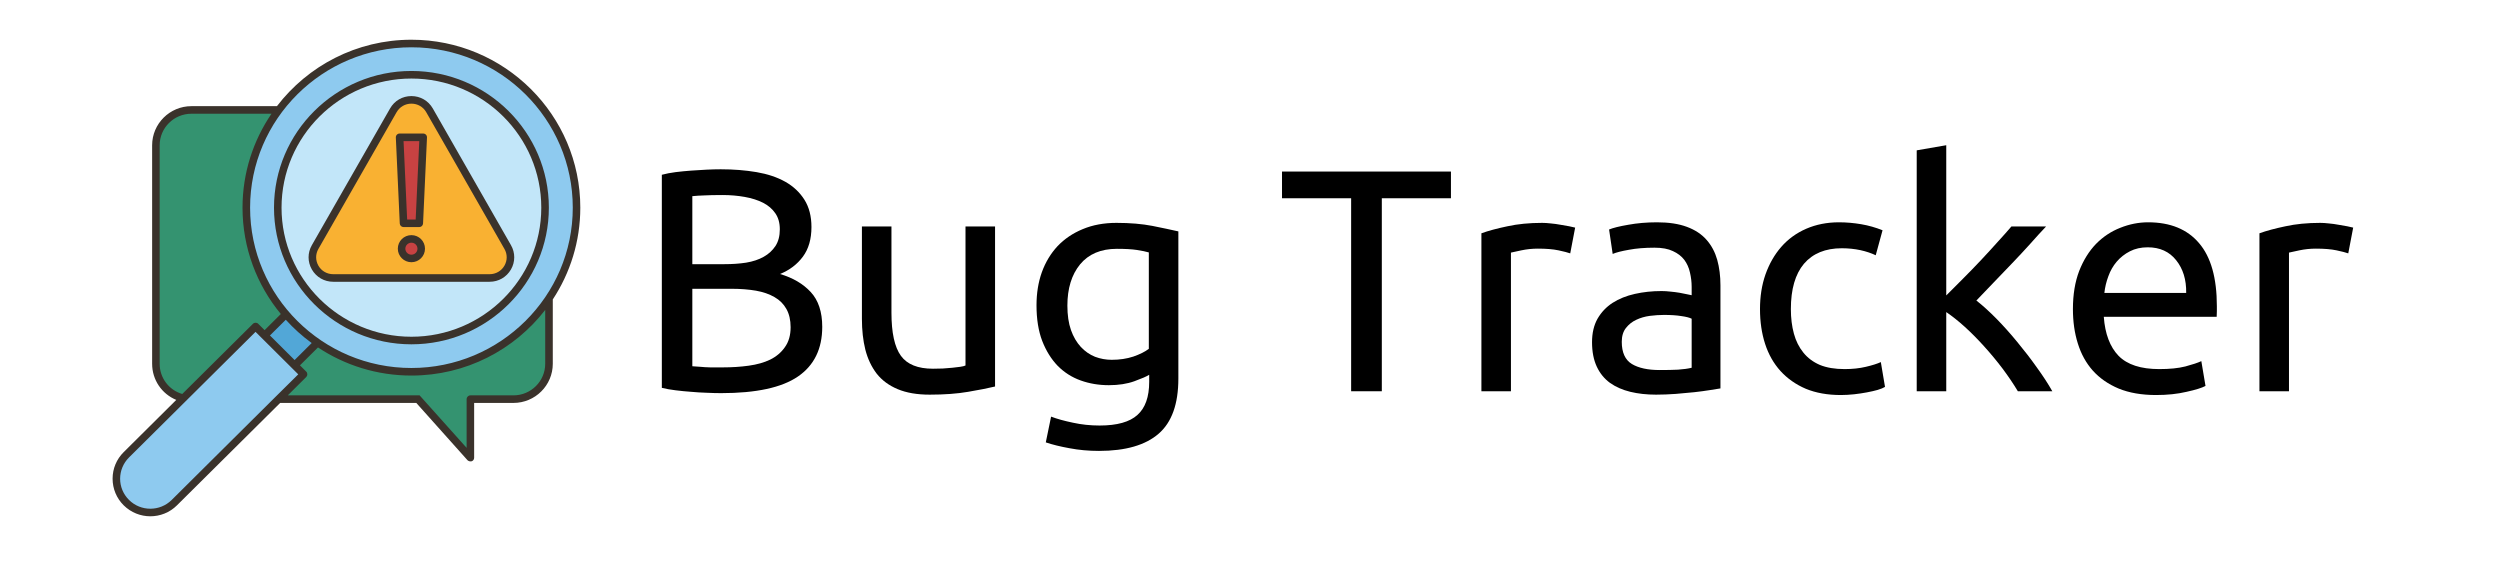 <svg xmlns="http://www.w3.org/2000/svg" xmlns:xlink="http://www.w3.org/1999/xlink" width="275" zoomAndPan="magnify" viewBox="0 0 206.25 46.5" height="62" preserveAspectRatio="xMidYMid meet" version="1.0"><defs><g/><clipPath id="44aca8c6f8"><path d="M 20 3.273 L 47.875 3.273 L 47.875 31 L 20 31 Z M 20 3.273 " clip-rule="nonzero"/></clipPath><clipPath id="43982033f2"><path d="M 9.289 26 L 26 26 L 26 42.598 L 9.289 42.598 Z M 9.289 26 " clip-rule="nonzero"/></clipPath><clipPath id="4a941e7dc6"><path d="M 9.289 3.273 L 47.875 3.273 L 47.875 42.598 L 9.289 42.598 Z M 9.289 3.273 " clip-rule="nonzero"/></clipPath></defs><path fill="#349370" d="M 22.996 9.07 L 15.793 9.07 C 14.176 9.07 12.859 10.375 12.859 11.988 L 12.859 30.016 C 12.859 31.395 13.828 32.551 15.125 32.852 L 22.984 32.93 L 34.484 32.93 L 38.809 37.766 L 38.809 32.93 L 42.359 32.93 C 43.98 32.93 45.293 31.625 45.293 30.016 L 45.293 24.617 Z M 22.996 9.07 " fill-opacity="1" fill-rule="nonzero"/><g clip-path="url(#44aca8c6f8)"><path fill="#8ecaef" d="M 47.562 17.133 C 47.562 19.898 46.727 22.473 45.293 24.617 C 42.852 28.266 38.68 30.672 33.941 30.672 C 31.062 30.672 28.391 29.785 26.191 28.266 C 25.223 27.602 24.348 26.816 23.586 25.93 C 21.551 23.562 20.32 20.488 20.32 17.133 C 20.32 14.113 21.316 11.324 22.996 9.07 C 25.477 5.746 29.457 3.59 33.941 3.59 C 41.465 3.59 47.562 9.652 47.562 17.133 Z M 47.562 17.133 " fill-opacity="1" fill-rule="nonzero"/></g><path fill="#c2e6f9" d="M 44.969 17.133 C 44.969 23.184 40.031 28.094 33.941 28.094 C 27.852 28.094 22.914 23.184 22.914 17.133 C 22.914 11.078 27.852 6.168 33.941 6.168 C 40.031 6.168 44.969 11.078 44.969 17.133 Z M 44.969 17.133 " fill-opacity="1" fill-rule="nonzero"/><path fill="#c84242" d="M 33.941 19.711 C 34.391 19.711 34.754 20.07 34.754 20.516 C 34.754 20.961 34.391 21.324 33.941 21.324 C 33.492 21.324 33.133 20.961 33.133 20.516 C 33.133 20.07 33.492 19.711 33.941 19.711 Z M 33.941 19.711 " fill-opacity="1" fill-rule="nonzero"/><path fill="#c84242" d="M 34.914 11.328 L 34.59 18.422 L 33.293 18.422 L 32.969 11.328 Z M 34.914 11.328 " fill-opacity="1" fill-rule="nonzero"/><path fill="#f9b132" d="M 41.887 20.383 C 42.539 21.52 41.711 22.934 40.395 22.934 L 27.492 22.934 C 26.172 22.934 25.344 21.52 25.996 20.383 L 32.449 9.102 C 33.105 7.953 34.777 7.953 35.438 9.102 Z M 34.59 18.422 L 34.914 11.328 L 32.969 11.328 L 33.293 18.422 Z M 34.754 20.516 C 34.754 20.07 34.391 19.711 33.941 19.711 C 33.492 19.711 33.133 20.07 33.133 20.516 C 33.133 20.961 33.492 21.324 33.941 21.324 C 34.391 21.324 34.754 20.961 34.754 20.516 Z M 34.754 20.516 " fill-opacity="1" fill-rule="nonzero"/><path fill="#52a7d7" d="M 26.191 28.266 L 24.305 30.141 L 21.828 27.676 L 23.586 25.93 C 24.348 26.816 25.223 27.602 26.191 28.266 Z M 26.191 28.266 " fill-opacity="1" fill-rule="nonzero"/><g clip-path="url(#43982033f2)"><path fill="#8ecaef" d="M 15.125 32.852 L 21.086 26.938 L 21.828 27.676 L 24.305 30.141 L 25.047 30.883 L 22.984 32.93 L 14.383 41.469 C 13.289 42.555 11.516 42.555 10.422 41.465 C 9.324 40.375 9.328 38.609 10.422 37.523 Z M 15.125 32.852 " fill-opacity="1" fill-rule="nonzero"/></g><path fill="#3a322b" d="M 33.941 5.855 C 27.691 5.855 22.605 10.914 22.605 17.133 C 22.605 23.348 27.691 28.406 33.941 28.406 C 40.195 28.406 45.281 23.348 45.281 17.133 C 45.281 10.914 40.195 5.855 33.941 5.855 Z M 33.941 27.781 C 28.035 27.781 23.227 23.004 23.227 17.133 C 23.227 11.258 28.035 6.48 33.941 6.48 C 39.852 6.48 44.656 11.258 44.656 17.133 C 44.656 23.004 39.852 27.781 33.941 27.781 Z M 33.941 27.781 " fill-opacity="1" fill-rule="nonzero"/><path fill="#3a322b" d="M 42.156 20.227 L 35.707 8.949 C 35.34 8.309 34.68 7.926 33.941 7.926 C 33.203 7.926 32.543 8.309 32.18 8.949 L 25.727 20.227 C 25.367 20.855 25.367 21.605 25.73 22.234 C 26.098 22.867 26.754 23.246 27.492 23.246 L 40.395 23.246 C 41.129 23.246 41.785 22.867 42.152 22.234 C 42.516 21.605 42.516 20.855 42.156 20.227 Z M 41.613 21.922 C 41.359 22.359 40.902 22.621 40.395 22.621 L 27.492 22.621 C 26.98 22.621 26.523 22.359 26.27 21.922 C 26.02 21.488 26.02 20.969 26.266 20.539 L 32.719 9.258 C 32.973 8.816 33.43 8.551 33.941 8.551 C 34.453 8.551 34.914 8.816 35.164 9.258 L 41.617 20.539 C 41.867 20.973 41.863 21.488 41.613 21.922 Z M 41.613 21.922 " fill-opacity="1" fill-rule="nonzero"/><path fill="#3a322b" d="M 34.914 11.016 L 32.969 11.016 C 32.883 11.016 32.801 11.051 32.742 11.113 C 32.684 11.172 32.652 11.258 32.656 11.344 L 32.98 18.434 C 32.988 18.602 33.125 18.734 33.293 18.734 L 34.59 18.734 C 34.758 18.734 34.895 18.602 34.902 18.434 L 35.227 11.344 C 35.23 11.258 35.199 11.172 35.141 11.113 C 35.082 11.051 35 11.016 34.914 11.016 Z M 34.293 18.109 L 33.59 18.109 L 33.293 11.641 L 34.59 11.641 Z M 34.293 18.109 " fill-opacity="1" fill-rule="nonzero"/><path fill="#3a322b" d="M 33.941 19.398 C 33.324 19.398 32.82 19.898 32.82 20.516 C 32.82 21.133 33.324 21.633 33.941 21.633 C 34.562 21.633 35.062 21.133 35.062 20.516 C 35.062 19.898 34.562 19.398 33.941 19.398 Z M 33.941 21.012 C 33.668 21.012 33.441 20.789 33.441 20.516 C 33.441 20.242 33.668 20.023 33.941 20.023 C 34.219 20.023 34.441 20.242 34.441 20.516 C 34.441 20.789 34.219 21.012 33.941 21.012 Z M 33.941 21.012 " fill-opacity="1" fill-rule="nonzero"/><g clip-path="url(#4a941e7dc6)"><path fill="#3a322b" d="M 33.941 3.277 C 29.422 3.277 25.398 5.43 22.848 8.758 L 15.793 8.758 C 14.004 8.758 12.551 10.207 12.551 11.984 L 12.551 30.012 C 12.551 31.34 13.348 32.5 14.543 32.992 L 10.203 37.301 C 9.613 37.887 9.289 38.664 9.289 39.492 C 9.289 40.32 9.613 41.102 10.203 41.688 C 10.809 42.289 11.605 42.594 12.402 42.594 C 13.199 42.594 13.996 42.293 14.602 41.688 L 23.113 33.242 L 34.344 33.242 L 38.574 37.973 C 38.668 38.055 38.781 38.082 38.918 38.055 C 39.039 38.012 39.117 37.895 39.117 37.766 L 39.117 33.242 L 42.359 33.242 C 44.148 33.242 45.605 31.793 45.605 30.012 L 45.605 24.703 C 47.039 22.523 47.875 19.922 47.875 17.133 C 47.875 9.492 41.625 3.277 33.941 3.277 Z M 13.172 30.012 L 13.172 11.984 C 13.172 10.551 14.348 9.383 15.793 9.383 L 22.398 9.383 C 20.891 11.598 20.008 14.262 20.008 17.133 C 20.008 20.457 21.195 23.516 23.168 25.906 L 21.828 27.238 L 21.305 26.715 C 21.184 26.594 20.988 26.594 20.867 26.715 L 15.035 32.504 C 13.93 32.176 13.172 31.176 13.172 30.012 Z M 23.578 26.379 C 24.219 27.09 24.938 27.734 25.715 28.301 L 24.305 29.703 L 22.27 27.676 Z M 22.762 32.707 L 14.164 41.246 C 13.191 42.211 11.609 42.211 10.641 41.242 C 10.172 40.777 9.91 40.152 9.91 39.492 C 9.914 38.832 10.172 38.211 10.641 37.742 L 21.082 27.379 L 24.605 30.883 Z M 44.98 30.012 C 44.98 31.449 43.805 32.617 42.359 32.617 L 38.809 32.617 C 38.637 32.617 38.496 32.758 38.496 32.93 L 38.496 36.949 L 34.617 32.617 L 23.742 32.617 L 25.266 31.102 C 25.324 31.043 25.355 30.965 25.355 30.883 C 25.355 30.797 25.324 30.719 25.266 30.66 L 24.746 30.141 L 26.234 28.664 C 28.441 30.129 31.094 30.984 33.941 30.984 C 38.434 30.984 42.434 28.859 44.98 25.57 Z M 33.941 30.359 C 26.602 30.359 20.633 24.426 20.633 17.133 C 20.633 9.836 26.602 3.902 33.941 3.902 C 41.281 3.902 47.254 9.836 47.254 17.133 C 47.254 24.426 41.281 30.359 33.941 30.359 Z M 33.941 30.359 " fill-opacity="1" fill-rule="nonzero"/></g><g fill="#000000" fill-opacity="1"><g transform="translate(52.351, 32.278)"><g><path d="M 7.141 0.156 C 6.773 0.156 6.379 0.145 5.953 0.125 C 5.523 0.113 5.098 0.086 4.672 0.047 C 4.242 0.016 3.816 -0.023 3.391 -0.078 C 2.973 -0.129 2.594 -0.195 2.25 -0.281 L 2.25 -17.859 C 2.594 -17.953 2.973 -18.023 3.391 -18.078 C 3.816 -18.129 4.242 -18.172 4.672 -18.203 C 5.098 -18.234 5.52 -18.258 5.938 -18.281 C 6.352 -18.301 6.742 -18.312 7.109 -18.312 C 8.16 -18.312 9.145 -18.234 10.062 -18.078 C 10.977 -17.922 11.77 -17.656 12.438 -17.281 C 13.102 -16.906 13.629 -16.41 14.016 -15.797 C 14.398 -15.191 14.594 -14.441 14.594 -13.547 C 14.594 -12.555 14.359 -11.742 13.891 -11.109 C 13.422 -10.473 12.789 -9.992 12 -9.672 C 13.062 -9.359 13.906 -8.863 14.531 -8.188 C 15.164 -7.508 15.484 -6.551 15.484 -5.312 C 15.484 -3.5 14.816 -2.133 13.484 -1.219 C 12.148 -0.301 10.035 0.156 7.141 0.156 Z M 4.766 -8.453 L 4.766 -2.062 C 4.953 -2.051 5.176 -2.035 5.438 -2.016 C 5.664 -1.992 5.93 -1.977 6.234 -1.969 C 6.547 -1.969 6.898 -1.969 7.297 -1.969 C 8.047 -1.969 8.754 -2.016 9.422 -2.109 C 10.098 -2.203 10.688 -2.367 11.188 -2.609 C 11.695 -2.859 12.102 -3.203 12.406 -3.641 C 12.719 -4.078 12.875 -4.625 12.875 -5.281 C 12.875 -5.875 12.758 -6.375 12.531 -6.781 C 12.301 -7.195 11.973 -7.523 11.547 -7.766 C 11.117 -8.016 10.609 -8.191 10.016 -8.297 C 9.422 -8.398 8.758 -8.453 8.031 -8.453 Z M 4.766 -10.484 L 7.422 -10.484 C 8.055 -10.484 8.648 -10.523 9.203 -10.609 C 9.766 -10.703 10.25 -10.863 10.656 -11.094 C 11.062 -11.32 11.383 -11.617 11.625 -11.984 C 11.863 -12.348 11.984 -12.805 11.984 -13.359 C 11.984 -13.891 11.859 -14.332 11.609 -14.688 C 11.367 -15.039 11.035 -15.328 10.609 -15.547 C 10.18 -15.766 9.676 -15.926 9.094 -16.031 C 8.52 -16.133 7.91 -16.188 7.266 -16.188 C 6.617 -16.188 6.113 -16.176 5.75 -16.156 C 5.383 -16.145 5.055 -16.125 4.766 -16.094 Z M 4.766 -10.484 "/></g></g></g><g fill="#000000" fill-opacity="1"><g transform="translate(69.17, 32.278)"><g><path d="M 12.922 -0.391 C 12.359 -0.254 11.617 -0.109 10.703 0.047 C 9.797 0.203 8.738 0.281 7.531 0.281 C 6.488 0.281 5.609 0.129 4.891 -0.172 C 4.172 -0.473 3.594 -0.898 3.156 -1.453 C 2.727 -2.016 2.414 -2.676 2.219 -3.438 C 2.031 -4.195 1.938 -5.039 1.938 -5.969 L 1.938 -13.594 L 4.375 -13.594 L 4.375 -6.484 C 4.375 -4.828 4.633 -3.641 5.156 -2.922 C 5.676 -2.211 6.555 -1.859 7.797 -1.859 C 8.055 -1.859 8.328 -1.863 8.609 -1.875 C 8.891 -1.895 9.148 -1.914 9.391 -1.938 C 9.629 -1.969 9.848 -1.992 10.047 -2.016 C 10.254 -2.047 10.398 -2.082 10.484 -2.125 L 10.484 -13.594 L 12.922 -13.594 Z M 12.922 -0.391 "/></g></g></g><g fill="#000000" fill-opacity="1"><g transform="translate(84.184, 32.278)"><g><path d="M 10.625 -1.359 C 10.414 -1.223 10.008 -1.047 9.406 -0.828 C 8.801 -0.609 8.098 -0.5 7.297 -0.5 C 6.473 -0.5 5.695 -0.629 4.969 -0.891 C 4.25 -1.148 3.617 -1.551 3.078 -2.094 C 2.547 -2.645 2.117 -3.332 1.797 -4.156 C 1.484 -4.977 1.328 -5.957 1.328 -7.094 C 1.328 -8.082 1.473 -8.988 1.766 -9.812 C 2.066 -10.645 2.5 -11.363 3.062 -11.969 C 3.633 -12.57 4.328 -13.039 5.141 -13.375 C 5.961 -13.719 6.891 -13.891 7.922 -13.891 C 9.055 -13.891 10.047 -13.805 10.891 -13.641 C 11.734 -13.473 12.445 -13.32 13.031 -13.188 L 13.031 -1.047 C 13.031 1.047 12.488 2.562 11.406 3.5 C 10.32 4.445 8.68 4.922 6.484 4.922 C 5.629 4.922 4.82 4.848 4.062 4.703 C 3.301 4.566 2.645 4.406 2.094 4.219 L 2.531 2.094 C 3.02 2.281 3.617 2.445 4.328 2.594 C 5.035 2.75 5.77 2.828 6.531 2.828 C 7.977 2.828 9.02 2.535 9.656 1.953 C 10.301 1.379 10.625 0.469 10.625 -0.781 Z M 10.594 -11.453 C 10.352 -11.523 10.023 -11.594 9.609 -11.656 C 9.203 -11.719 8.648 -11.75 7.953 -11.75 C 6.641 -11.75 5.629 -11.32 4.922 -10.469 C 4.223 -9.613 3.875 -8.477 3.875 -7.062 C 3.875 -6.281 3.973 -5.609 4.172 -5.047 C 4.367 -4.492 4.641 -4.031 4.984 -3.656 C 5.328 -3.289 5.719 -3.02 6.156 -2.844 C 6.602 -2.676 7.062 -2.594 7.531 -2.594 C 8.176 -2.594 8.77 -2.68 9.312 -2.859 C 9.852 -3.047 10.281 -3.258 10.594 -3.5 Z M 10.594 -11.453 "/></g></g></g><g fill="#000000" fill-opacity="1"><g transform="translate(99.302, 32.278)"><g/></g></g><g fill="#000000" fill-opacity="1"><g transform="translate(105.344, 32.278)"><g><path d="M 14.359 -18.125 L 14.359 -15.922 L 8.656 -15.922 L 8.656 0 L 6.125 0 L 6.125 -15.922 L 0.422 -15.922 L 0.422 -18.125 Z M 14.359 -18.125 "/></g></g></g><g fill="#000000" fill-opacity="1"><g transform="translate(120.122, 32.278)"><g><path d="M 7.109 -13.891 C 7.316 -13.891 7.555 -13.875 7.828 -13.844 C 8.098 -13.82 8.363 -13.785 8.625 -13.734 C 8.895 -13.691 9.133 -13.648 9.344 -13.609 C 9.562 -13.566 9.723 -13.531 9.828 -13.5 L 9.422 -11.375 C 9.223 -11.445 8.898 -11.531 8.453 -11.625 C 8.016 -11.719 7.445 -11.766 6.75 -11.766 C 6.289 -11.766 5.836 -11.719 5.391 -11.625 C 4.953 -11.531 4.664 -11.469 4.531 -11.438 L 4.531 0 L 2.094 0 L 2.094 -13.031 C 2.664 -13.238 3.379 -13.43 4.234 -13.609 C 5.086 -13.797 6.047 -13.891 7.109 -13.891 Z M 7.109 -13.891 "/></g></g></g><g fill="#000000" fill-opacity="1"><g transform="translate(130.218, 32.278)"><g><path d="M 6.703 -1.75 C 7.273 -1.75 7.781 -1.758 8.219 -1.781 C 8.664 -1.812 9.039 -1.863 9.344 -1.938 L 9.344 -5.984 C 9.164 -6.078 8.879 -6.148 8.484 -6.203 C 8.098 -6.266 7.625 -6.297 7.062 -6.297 C 6.695 -6.297 6.305 -6.27 5.891 -6.219 C 5.484 -6.164 5.109 -6.055 4.766 -5.891 C 4.43 -5.734 4.148 -5.508 3.922 -5.219 C 3.691 -4.926 3.578 -4.547 3.578 -4.078 C 3.578 -3.203 3.852 -2.594 4.406 -2.25 C 4.969 -1.914 5.734 -1.75 6.703 -1.75 Z M 6.484 -13.938 C 7.461 -13.938 8.285 -13.812 8.953 -13.562 C 9.629 -13.312 10.172 -12.953 10.578 -12.484 C 10.984 -12.023 11.273 -11.477 11.453 -10.844 C 11.629 -10.207 11.719 -9.504 11.719 -8.734 L 11.719 -0.234 C 11.508 -0.203 11.219 -0.156 10.844 -0.094 C 10.469 -0.031 10.039 0.023 9.562 0.078 C 9.094 0.129 8.582 0.176 8.031 0.219 C 7.488 0.258 6.945 0.281 6.406 0.281 C 5.633 0.281 4.926 0.203 4.281 0.047 C 3.645 -0.109 3.086 -0.352 2.609 -0.688 C 2.141 -1.031 1.773 -1.477 1.516 -2.031 C 1.254 -2.594 1.125 -3.266 1.125 -4.047 C 1.125 -4.797 1.273 -5.441 1.578 -5.984 C 1.891 -6.523 2.305 -6.961 2.828 -7.297 C 3.348 -7.629 3.957 -7.875 4.656 -8.031 C 5.352 -8.188 6.086 -8.266 6.859 -8.266 C 7.098 -8.266 7.348 -8.25 7.609 -8.219 C 7.867 -8.195 8.113 -8.164 8.344 -8.125 C 8.582 -8.082 8.789 -8.039 8.969 -8 C 9.145 -7.969 9.27 -7.941 9.344 -7.922 L 9.344 -8.609 C 9.344 -9.004 9.297 -9.398 9.203 -9.797 C 9.117 -10.191 8.961 -10.539 8.734 -10.844 C 8.504 -11.145 8.191 -11.383 7.797 -11.562 C 7.41 -11.75 6.906 -11.844 6.281 -11.844 C 5.477 -11.844 4.773 -11.785 4.172 -11.672 C 3.566 -11.566 3.117 -11.453 2.828 -11.328 L 2.531 -13.344 C 2.852 -13.477 3.379 -13.609 4.109 -13.734 C 4.836 -13.867 5.629 -13.938 6.484 -13.938 Z M 6.484 -13.938 "/></g></g></g><g fill="#000000" fill-opacity="1"><g transform="translate(143.872, 32.278)"><g><path d="M 8 0.312 C 6.906 0.312 5.941 0.141 5.109 -0.203 C 4.285 -0.555 3.586 -1.047 3.016 -1.672 C 2.453 -2.297 2.031 -3.039 1.75 -3.906 C 1.469 -4.77 1.328 -5.727 1.328 -6.781 C 1.328 -7.82 1.477 -8.773 1.781 -9.641 C 2.094 -10.516 2.523 -11.27 3.078 -11.906 C 3.641 -12.551 4.328 -13.051 5.141 -13.406 C 5.953 -13.758 6.852 -13.938 7.844 -13.938 C 8.457 -13.938 9.066 -13.883 9.672 -13.781 C 10.285 -13.676 10.875 -13.508 11.438 -13.281 L 10.875 -11.219 C 10.508 -11.395 10.086 -11.535 9.609 -11.641 C 9.129 -11.742 8.617 -11.797 8.078 -11.797 C 6.723 -11.797 5.68 -11.367 4.953 -10.516 C 4.234 -9.66 3.875 -8.414 3.875 -6.781 C 3.875 -6.039 3.957 -5.363 4.125 -4.75 C 4.289 -4.145 4.551 -3.625 4.906 -3.188 C 5.258 -2.75 5.711 -2.41 6.266 -2.172 C 6.828 -1.941 7.508 -1.828 8.312 -1.828 C 8.957 -1.828 9.539 -1.891 10.062 -2.016 C 10.594 -2.141 11.004 -2.27 11.297 -2.406 L 11.641 -0.359 C 11.504 -0.273 11.301 -0.191 11.031 -0.109 C 10.77 -0.035 10.473 0.031 10.141 0.094 C 9.816 0.156 9.469 0.207 9.094 0.25 C 8.719 0.289 8.352 0.312 8 0.312 Z M 8 0.312 "/></g></g></g><g fill="#000000" fill-opacity="1"><g transform="translate(156.035, 32.278)"><g><path d="M 7.016 -7.484 C 7.535 -7.078 8.086 -6.578 8.672 -5.984 C 9.254 -5.391 9.828 -4.75 10.391 -4.062 C 10.961 -3.375 11.5 -2.676 12 -1.969 C 12.508 -1.27 12.938 -0.613 13.281 0 L 10.438 0 C 10.07 -0.613 9.648 -1.238 9.172 -1.875 C 8.691 -2.508 8.188 -3.117 7.656 -3.703 C 7.133 -4.285 6.602 -4.82 6.062 -5.312 C 5.52 -5.801 5.008 -6.207 4.531 -6.531 L 4.531 0 L 2.094 0 L 2.094 -19.875 L 4.531 -20.297 L 4.531 -7.906 C 4.945 -8.32 5.406 -8.781 5.906 -9.281 C 6.414 -9.789 6.914 -10.305 7.406 -10.828 C 7.895 -11.348 8.352 -11.848 8.781 -12.328 C 9.219 -12.805 9.594 -13.227 9.906 -13.594 L 12.766 -13.594 C 12.359 -13.164 11.922 -12.688 11.453 -12.156 C 10.984 -11.633 10.492 -11.109 9.984 -10.578 C 9.484 -10.047 8.973 -9.516 8.453 -8.984 C 7.941 -8.453 7.461 -7.953 7.016 -7.484 Z M 7.016 -7.484 "/></g></g></g><g fill="#000000" fill-opacity="1"><g transform="translate(169.688, 32.278)"><g><path d="M 1.328 -6.781 C 1.328 -7.977 1.5 -9.023 1.844 -9.922 C 2.195 -10.816 2.66 -11.562 3.234 -12.156 C 3.816 -12.75 4.484 -13.191 5.234 -13.484 C 5.984 -13.785 6.75 -13.938 7.531 -13.938 C 9.363 -13.938 10.766 -13.363 11.734 -12.219 C 12.711 -11.082 13.203 -9.348 13.203 -7.016 C 13.203 -6.91 13.203 -6.773 13.203 -6.609 C 13.203 -6.441 13.195 -6.285 13.188 -6.141 L 3.875 -6.141 C 3.977 -4.734 4.383 -3.66 5.094 -2.922 C 5.812 -2.191 6.93 -1.828 8.453 -1.828 C 9.305 -1.828 10.023 -1.898 10.609 -2.047 C 11.191 -2.203 11.629 -2.348 11.922 -2.484 L 12.266 -0.438 C 11.973 -0.281 11.453 -0.117 10.703 0.047 C 9.961 0.223 9.125 0.312 8.188 0.312 C 7 0.312 5.973 0.133 5.109 -0.219 C 4.242 -0.582 3.531 -1.078 2.969 -1.703 C 2.414 -2.328 2.004 -3.07 1.734 -3.938 C 1.461 -4.801 1.328 -5.75 1.328 -6.781 Z M 10.672 -8.109 C 10.691 -9.203 10.414 -10.102 9.844 -10.812 C 9.281 -11.52 8.5 -11.875 7.5 -11.875 C 6.945 -11.875 6.457 -11.766 6.031 -11.547 C 5.602 -11.328 5.238 -11.039 4.938 -10.688 C 4.645 -10.344 4.414 -9.941 4.25 -9.484 C 4.082 -9.035 3.973 -8.578 3.922 -8.109 Z M 10.672 -8.109 "/></g></g></g><g fill="#000000" fill-opacity="1"><g transform="translate(184.31, 32.278)"><g><path d="M 7.109 -13.891 C 7.316 -13.891 7.555 -13.875 7.828 -13.844 C 8.098 -13.82 8.363 -13.785 8.625 -13.734 C 8.895 -13.691 9.133 -13.648 9.344 -13.609 C 9.562 -13.566 9.723 -13.531 9.828 -13.5 L 9.422 -11.375 C 9.223 -11.445 8.898 -11.531 8.453 -11.625 C 8.016 -11.719 7.445 -11.766 6.75 -11.766 C 6.289 -11.766 5.836 -11.719 5.391 -11.625 C 4.953 -11.531 4.664 -11.469 4.531 -11.438 L 4.531 0 L 2.094 0 L 2.094 -13.031 C 2.664 -13.238 3.379 -13.43 4.234 -13.609 C 5.086 -13.797 6.047 -13.891 7.109 -13.891 Z M 7.109 -13.891 "/></g></g></g></svg>